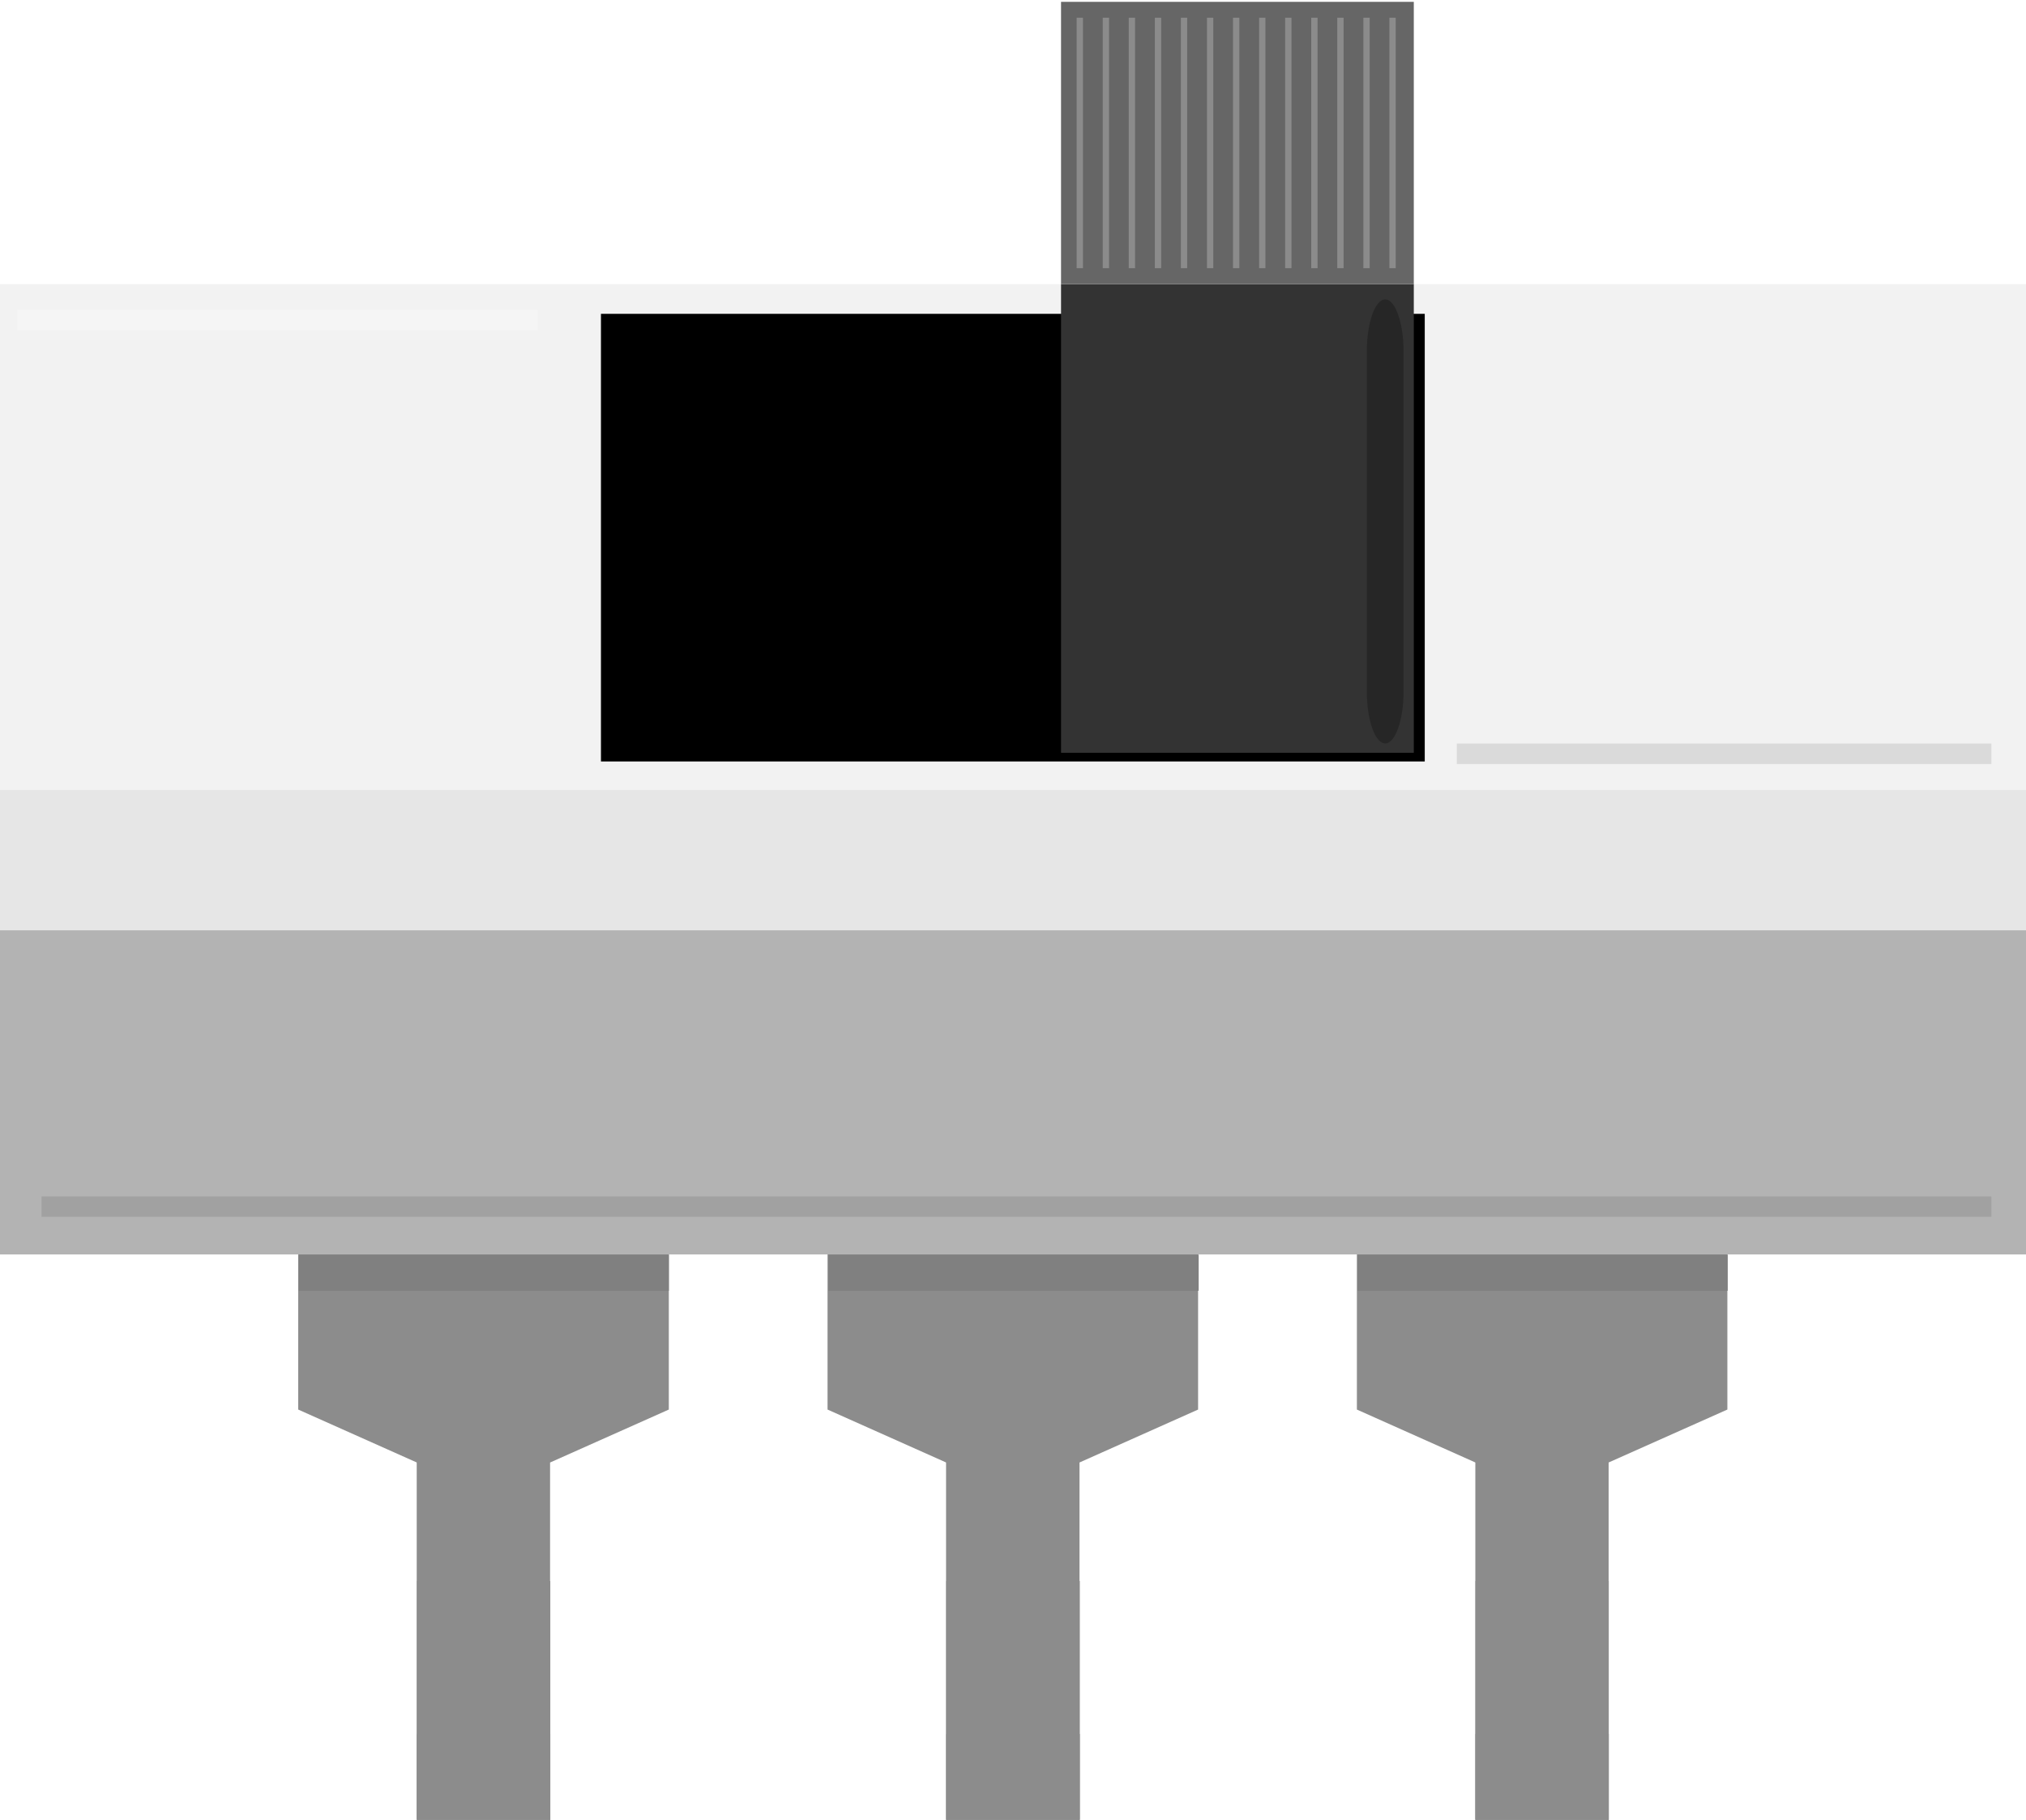 <?xml version="1.0" encoding="utf-8"?>
<!-- Generator: Adobe Illustrator 15.1.0, SVG Export Plug-In . SVG Version: 6.00 Build 0)  -->
<!DOCTYPE svg PUBLIC "-//W3C//DTD SVG 1.1//EN" "http://www.w3.org/Graphics/SVG/1.1/DTD/svg11.dtd">
<svg version="1.1"
	 id="svg2" xmlns:svg="http://www.w3.org/2000/svg" xmlns:dc="http://purl.org/dc/elements/1.1/" xmlns:rdf="http://www.w3.org/1999/02/22-rdf-syntax-ns#" xmlns:cc="http://creativecommons.org/ns#"
	 xmlns="http://www.w3.org/2000/svg" xmlns:xlink="http://www.w3.org/1999/xlink" x="0px" y="0px" width="27.557px"
	 height="24.754px" viewBox="0 0 27.557 24.754" enable-background="new 0 0 27.557 24.754" xml:space="preserve">
<g id="breadboard">
	<rect id="connector0terminal" x="5.671" y="23.588" fill="#8C8C8C" width="1.814" height="1.188"/>
	<rect id="connector1terminal" x="12.871" y="23.588" fill="#8C8C8C" width="1.816" height="1.188"/>
	<rect id="connector2terminal" x="20.069" y="23.588" fill="#8C8C8C" width="1.813" height="1.188"/>
	<rect id="connector0pin" x="5.671" y="21.506" fill="#8C8C8C" width="1.814" height="3.273"/>
	<rect id="connector1pin" x="12.871" y="21.506" fill="#8C8C8C" width="1.816" height="3.273"/>
	<rect id="connector2pin" x="20.069" y="21.506" fill="#8C8C8C" width="1.813" height="3.273"/>

<g>
	<g>
		<rect id="rect4_1_" x="5.668" y="14.818" fill="#8C8C8C" width="1.814" height="9.936"/>
		<rect id="rect6_1_" x="12.868" y="14.818" fill="#8C8C8C" width="1.815" height="9.936"/>
		<rect id="rect8_1_" x="20.067" y="14.818" fill="#8C8C8C" width="1.813" height="9.936"/>
		<polygon id="polygon21_1_" fill="#8C8C8C" points="9.097,19.174 7.483,19.894 5.669,19.894 4.056,19.174 4.056,13.354 
			9.097,13.354 		"/>
		<polygon id="polygon23_1_" fill="#8C8C8C" points="16.296,19.174 14.683,19.894 12.869,19.894 11.256,19.174 11.256,13.354 
			16.296,13.354 		"/>
		<polygon id="polygon25_1_" fill="#8C8C8C" points="23.495,19.174 21.88,19.894 20.068,19.894 18.456,19.174 18.456,13.354 
			23.495,13.354 		"/>
		<rect x="4.061" y="17.066" fill="#808080" width="5.037" height="0.492"/>
		<rect x="11.267" y="17.066" fill="#808080" width="5.037" height="0.492"/>
		<rect x="18.463" y="17.066" fill="#808080" width="5.037" height="0.492"/>
	</g>
	<rect id="rect27_3_" x="-0.001" y="3.969" fill="#B3B3B3" width="27.558" height="13.095"/>
	<rect id="rect49_3_" x="-0.001" y="9.308" fill="#E6E6E6" width="27.558" height="3.347"/>
	<rect id="rect51_3_" x="-0.001" y="3.865" fill="#F2F2F2" width="27.558" height="6.881"/>
	<rect id="rect49_2_" x="8.174" y="4.269" width="11.205" height="6.089"/>
	<rect id="rect27_2_" x="14.432" y="3.865" fill="#333333" width="4.798" height="6.375"/>
	<rect id="rect51_2_" x="14.432" y="0.025" fill="#666666" width="4.798" height="3.84"/>
	<rect x="0.232" y="4.214" opacity="0.2" fill="#FFFFFF" enable-background="new    " width="7.083" height="0.279"/>
	<rect x="19.815" y="10.114" opacity="0.1" enable-background="new    " width="7.271" height="0.279"/>
	<rect x="0.565" y="16.275" opacity="0.1" enable-background="new    " width="26.521" height="0.277"/>
</g>
<g opacity="0.25">
	<path d="M19.091,9.405c0,0.39-0.112,0.708-0.25,0.708s-0.25-0.319-0.25-0.708V4.781c0-0.39,0.112-0.708,0.25-0.708
		s0.25,0.319,0.25,0.708V9.405z"/>
</g>
<g opacity="0.36">
	<g>
		<rect x="18.898" y="0.241" fill="#CCCCCC" width="0.086" height="3.407"/>
	</g>
	<g>
		<rect x="18.544" y="0.241" fill="#CCCCCC" width="0.086" height="3.407"/>
	</g>
	<g>
		<rect x="18.189" y="0.241" fill="#CCCCCC" width="0.086" height="3.407"/>
	</g>
	<g>
		<rect x="17.835" y="0.241" fill="#CCCCCC" width="0.086" height="3.407"/>
	</g>
	<g>
		<rect x="17.48" y="0.241" fill="#CCCCCC" width="0.086" height="3.407"/>
	</g>
	<g>
		<rect x="17.126" y="0.241" fill="#CCCCCC" width="0.086" height="3.407"/>
	</g>
	<g>
		<rect x="16.771" y="0.241" fill="#CCCCCC" width="0.086" height="3.407"/>
	</g>
	<g>
		<rect x="16.417" y="0.241" fill="#CCCCCC" width="0.086" height="3.407"/>
	</g>
	<g>
		<rect x="16.062" y="0.241" fill="#CCCCCC" width="0.086" height="3.407"/>
	</g>
	<g>
		<rect x="15.708" y="0.241" fill="#CCCCCC" width="0.086" height="3.407"/>
	</g>
	<g>
		<rect x="15.353" y="0.241" fill="#CCCCCC" width="0.086" height="3.407"/>
	</g>
	<g>
		<rect x="14.999" y="0.241" fill="#CCCCCC" width="0.086" height="3.407"/>
	</g>
	<g>
		<rect x="14.644" y="0.241" fill="#CCCCCC" width="0.086" height="3.407"/>
	</g>
</g></g>
</svg>
